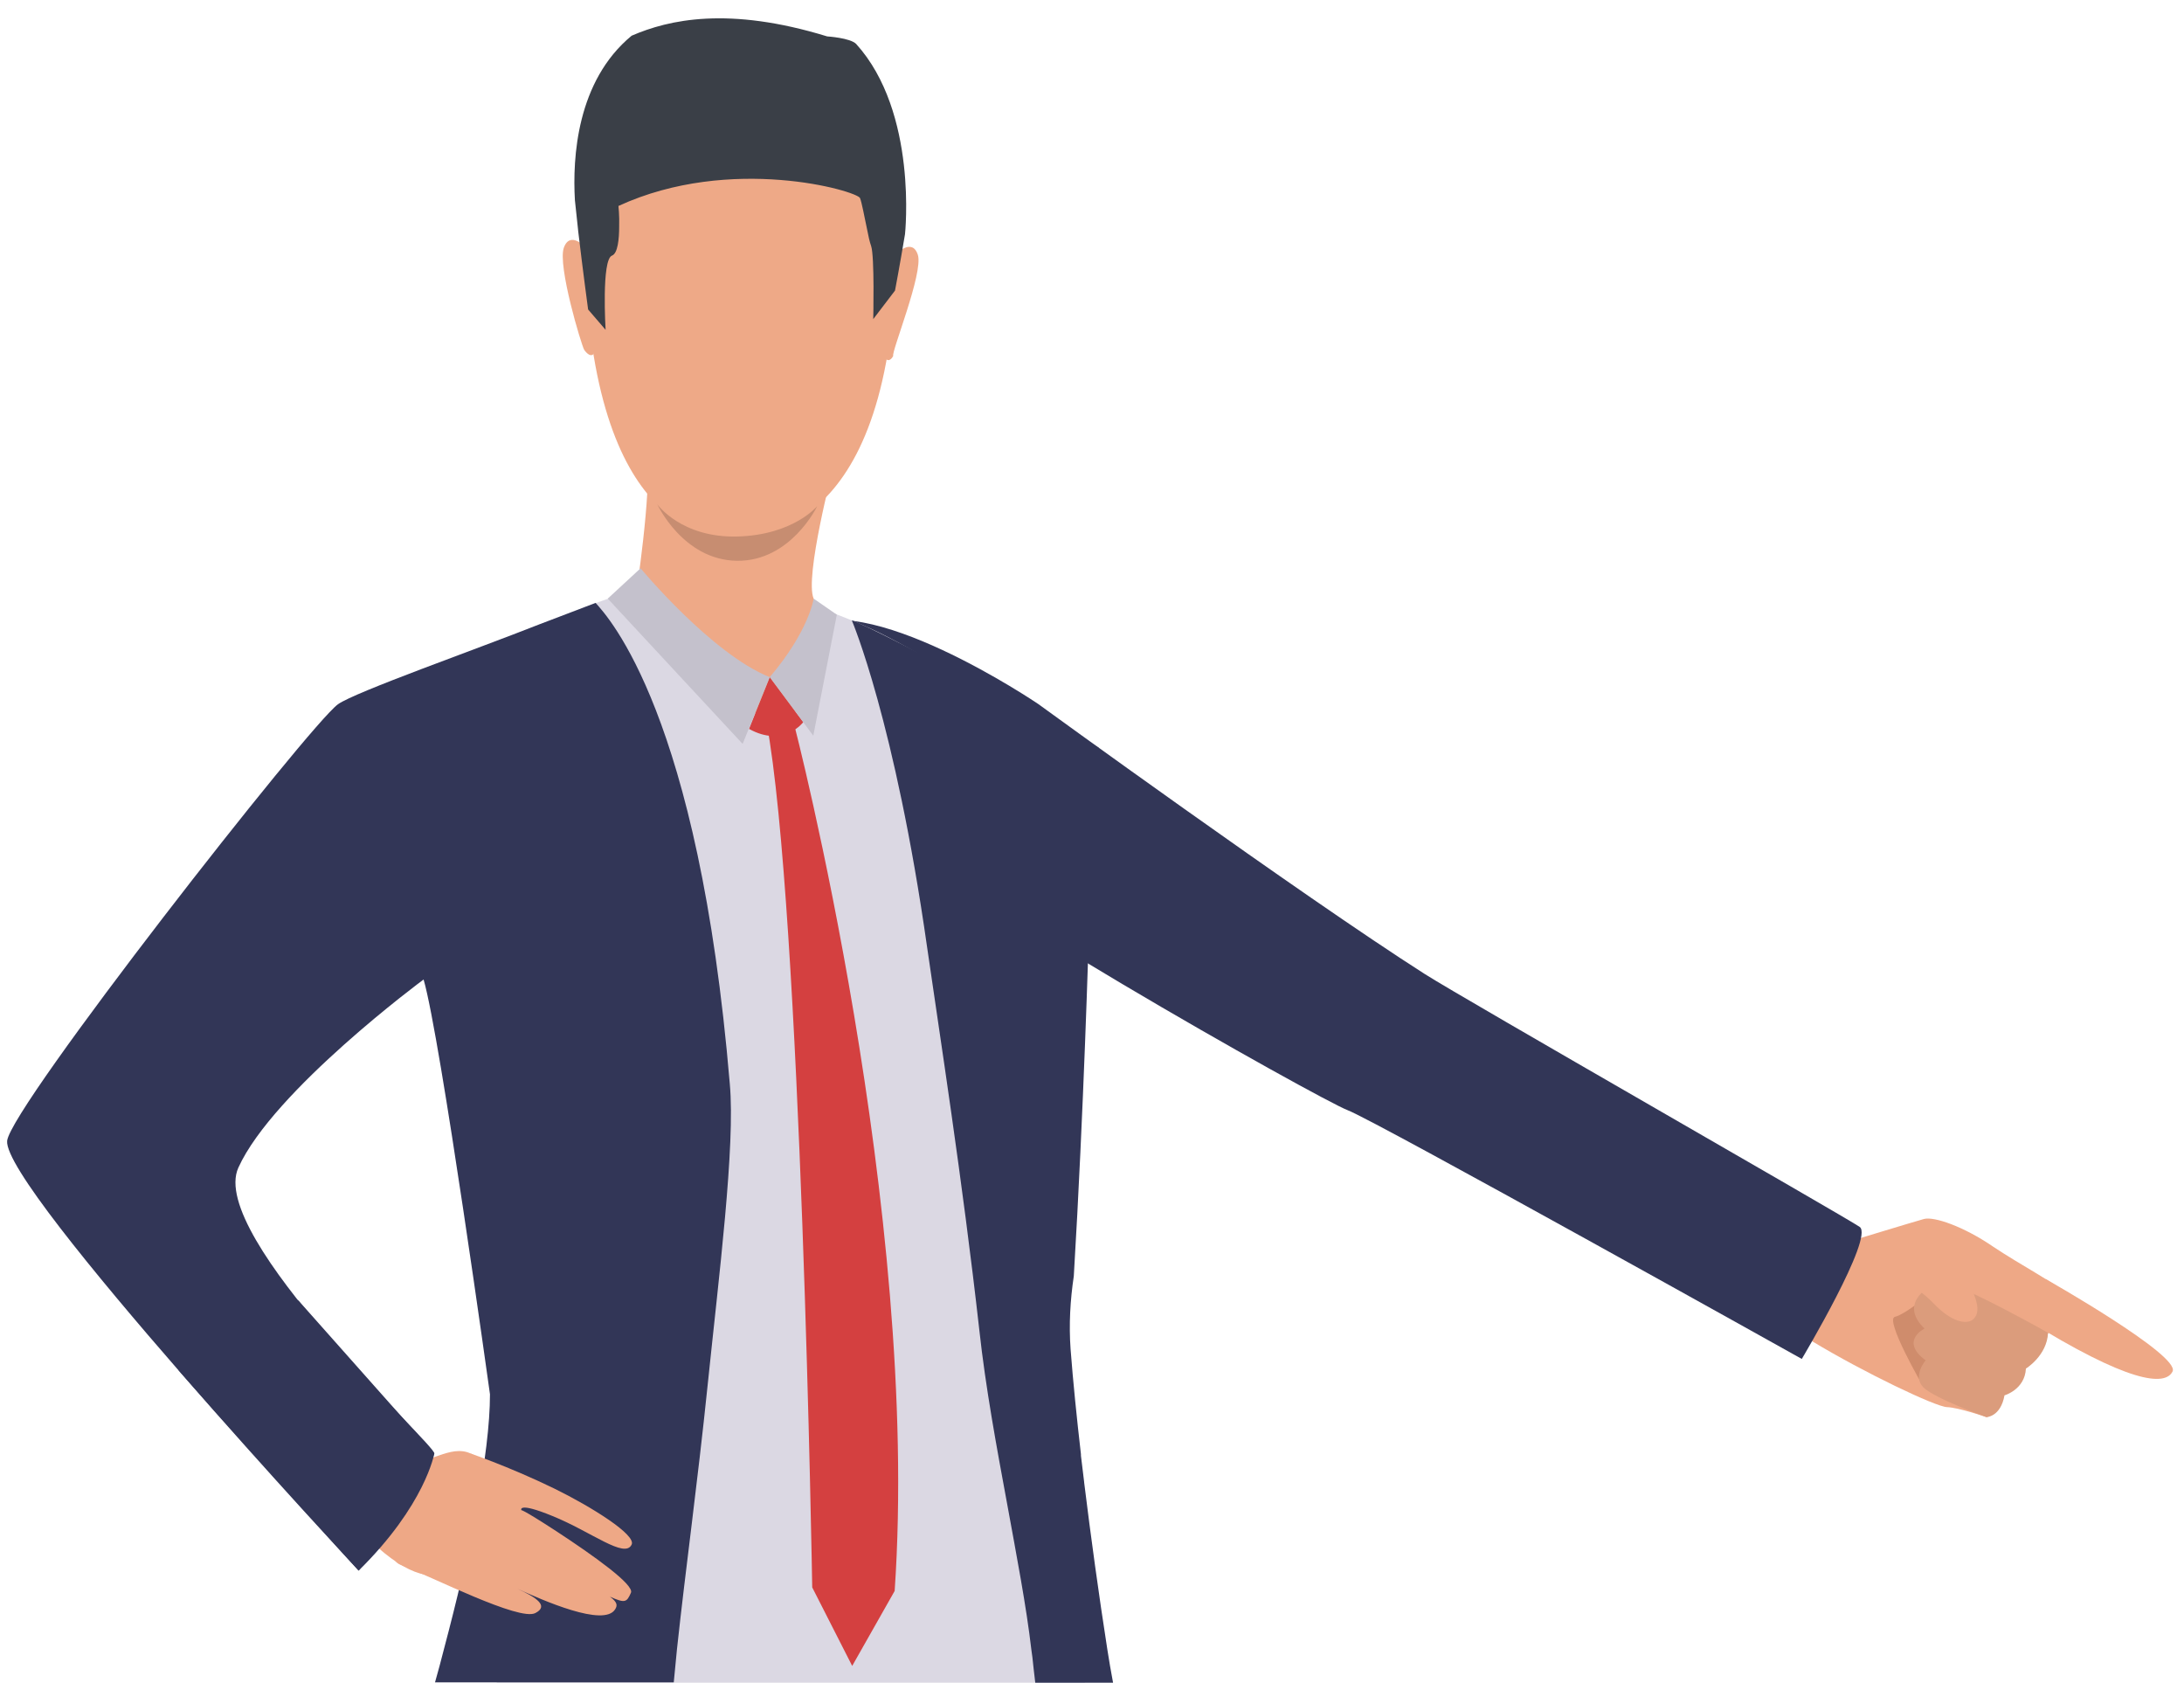 <?xml version="1.0" encoding="utf-8"?>
<!-- Generator: Adobe Illustrator 22.0.0, SVG Export Plug-In . SVG Version: 6.00 Build 0)  -->
<svg version="1.1" id="Слой_1" xmlns="http://www.w3.org/2000/svg" xmlns:xlink="http://www.w3.org/1999/xlink" x="0px" y="0px"
	 viewBox="0 0 612 471.5" style="enable-background:new 0 0 612 471.5;" xml:space="preserve">
<style type="text/css">
	.st0{fill:#EEA886;}
	.st1{fill:#CF8C6C;}
	.st2{fill:#DB9C7C;}
	.st3{fill:#323657;}
	.st4{fill:#DBD8E3;}
	.st5{fill:#EEA987;}
	.st6{fill:#3A3F47;}
	.st7{fill:#C78D71;}
	.st8{fill:#D44040;}
	.st9{fill:#C4C1CC;}
</style>
<g>
	<g>
		<g>
			<g>
				<path class="st0" d="M517.5,348c0,0,18.7-5.7,21.6-6.5c2.9-0.8,11.3,2.2,19.2,7.6c7.7,5.2,19.4,11.3,19.7,12.9
					c0.3,1.6,1.3,2.9-0.5,6.8c-1.8,3.9-5.4,6.1-5.4,6.1s0,5.8-4.7,8.3c0,0-0.2,5.4-6,7.4c0,0-0.4,5.3-4.7,6.4c0,0-7.9-2.7-11.1-2.8
					c-3.2-0.1-23.3-9.7-37.7-18.4C507.8,375.8,500.9,365.7,517.5,348z"/>
			</g>
		</g>
		<g>
			<g>
				<path class="st1" d="M541.5,361.9c0,0-7.5,6.3-10.5,7c-3,0.7,7.9,19.5,7.9,19.5S548.9,371.2,541.5,361.9z"/>
			</g>
		</g>
		<g>
			<g>
				<path class="st2" d="M575.6,360.7c0,0-22.6-9.2-24.5-5.7c-1.9,3.4-0.5,5.9-0.5,5.9l-11,0.4c0,0-7.1,4.4-0.3,10.9
					c0,0-7.1,3.4,0.3,8.9c0,0-3.7,4.3-0.7,7.5c3,3.1,17.7,8.4,17.7,8.4s4,0,5.1-6.1c0,0,5.7-1.6,6-7.5c0,0,5.9-3.6,6.2-10
					c0,0,5.8-4.7,3.9-11.6C577.9,361.8,576.6,361.1,575.6,360.7z"/>
			</g>
		</g>
		<g>
			<g>
				<path class="st0" d="M539.8,341.7c0,0,10.9,12.7,13.8,22.2c0.7,2.2,0.9,4.4-0.8,5.8c-1.8,1.4-6,0.7-11-4.6
					c-5-5.2-13.9-9.7-13.9-9.7S524.2,348.5,539.8,341.7z"/>
			</g>
		</g>
		<g>
			<path class="st0" d="M574,373.4c0,0-23.2-12.9-25.8-12.7c-2.7,0.1,2-8.4,4.3-8.3c2.3,0.1,23,7.6,24.9,8.8
				C579.2,362.4,580.4,371.2,574,373.4z"/>
		</g>
		<g>
			<path class="st0" d="M573.4,358.4c0,0,37.6,21.3,35.4,25.8c-2.1,4.3-12.6,3.1-40.9-14.5C540.5,352.7,573.4,358.4,573.4,358.4z"/>
		</g>
		<path class="st3" d="M290.9,197.2c0,0,73.3,53.3,108.4,75.7c11,7,117.6,67.9,121.8,70.8c4.2,2.8-16.2,37-16.2,37
			s-119.6-66.8-127.3-69.7c-7.7-2.9-118.7-65.3-125.6-78c-6.9-12.7-40.6-47.3-28.1-56.4C241.5,163.7,290.9,197.2,290.9,197.2z"/>
	</g>
	<g>
		<path class="st4" d="M303.2,462.1c0.3,3.3,0.5,6.5,0.8,9.3H139.2c0.1-2.8,0.1-5.9,0.2-9.3c0.6-27.5,1.4-72.5,1-89.5
			c-0.5-24.3-5.6-87.4-6.6-91c0,0-36.2-52.5-74.1,51.2c-7.8,21.4,64,74.9,55,76.6c-8.9,1.6-8.5,18.6-8.5,18.6S38.6,368.9,40,351.6
			c0.8-9.6,53.7-149.6,61.8-155.4c5.5-4,40.1-17.8,58.1-24.6c8.3-3.2,14.6-5.4,15.9-5.5c4.1-0.3,54.7,4.6,54.7,4.6s6.3,2.1,13.7,5.5
			c12.7,5.8,33.5,19.5,47.7,26.2c4.6,2.2,9.8,4.3,14.5,6.8c-0.6,17.2-1.2,32.3-2.6,52c0,0-2.6,43.1-2.9,86.6
			c-2.3,9.9-1.9,32.7-1.9,32.7c-0.6,21.7,1.8,44,2.4,56.4C301.8,444.8,302.5,453.9,303.2,462.1z"/>
	</g>
	<g>
		<g>
			<path class="st5" d="M215,16.7c0,0,42.2,7.1,35,73.2c-7.2,66.1-44.4,60.3-46.9,60.2c-2.5-0.1-37.5,0.8-39.3-80
				C163.9,70.1,163.3,10.4,215,16.7z"/>
		</g>
		<g>
			<path class="st5" d="M233.5,130.9c0,0-8.1,30.8-5.5,36.8c2.6,5.9-27.2,21-49.9-0.3c0,0,4.6-29.7,3.2-40.2
				C179.8,116.6,233.5,130.9,233.5,130.9z"/>
		</g>
		<g>
			<path class="st5" d="M250.9,71.3c0,0,4.7-4.9,6.3,0.1c1.6,5-7.5,27.3-6.9,28.3c0,0-0.9,1.9-2,0.9
				C247.3,99.5,250.9,71.3,250.9,71.3z"/>
		</g>
		<g>
			<path class="st5" d="M164.3,69.5c0,0-4.5-5.1-6.3-0.1c-1.8,5,4.9,27.2,5.7,28.6c0,0,1.5,2.3,2.6,1.2
				C167.5,98.1,164.3,69.5,164.3,69.5z"/>
		</g>
		<g>
			<path class="st6" d="M253.6,65.6c-1.5,9-2.8,15.8-2.8,15.8l-6.1,8c0,0,0.4-17.7-0.6-20.5c-0.4-1.1-0.8-2.9-1.2-5
				c-0.7-3.3-1.4-7.1-1.9-8.4c-0.8-2-36.2-12.3-67.7,2.2c0,0,0.3,2.7,0.2,5.8c0,3.5-0.4,7.5-2,8.1c-3,1.1-1.8,20.8-1.8,20.8
				l-4.9-5.7c0,0-1.4-10.3-2.8-22.1c0,0,0,0,0-0.1c-0.3-2.7-0.6-5.6-0.9-8.4c-0.7-11.9,0.5-33.4,15.9-46.1
				c10.4-4.5,27.1-8.3,54.8,0.2c0,0,6.4,0.4,8.1,2.1C257.3,31.5,253.6,65.6,253.6,65.6z"/>
		</g>
		<path class="st7" d="M184.2,141.3c0,0,6.7,9.4,22.4,9c15.7-0.4,22.4-8.5,22.4-8.5s-7.4,15.5-22.5,15.3
			C191.4,156.9,184.2,141.3,184.2,141.3z"/>
		<path class="st5" d="M173.8,167.9c0,0,22.2,31.2,43.6,33.1c13.6,1.2,6-23.7,11.6-32.1C229,168.9,207,151.9,173.8,167.9z"/>
	</g>
	<g>
		<path class="st3" d="M310.3,462.1c-2.4-15.4-4.6-31.4-6.5-46.8v-0.1c-0.3-2.5-0.6-5-0.9-7.4c0-0.1,0-0.3,0-0.4
			c-1.2-10.4-2.2-20.3-2.9-29.4c-0.5-7-0.1-13.8,0.9-20.5c2.8-46.5,4.2-95.6,4.2-95.6c1.5-20.1,2.1-35,2.7-52.5
			c0,0-63.4-33.9-69.1-35.6c0,0,12.1,28.3,21.1,91.6c3.5,24.3,9.9,65.2,14.6,107c1.8,16.5,4.9,33.1,7.8,48.8
			c2.7,14.8,5.4,28.8,6.8,40.9c0.1,0.7,0.2,1.5,0.3,2.2c0.2,2.1,0.5,4.5,0.8,7.1h21.8C311.3,468.3,310.8,465.2,310.3,462.1z"/>
	</g>
	<g>
		<path class="st3" d="M198.3,388c-2.9,28.1-6.1,50.8-8.6,74c-0.3,3.1-0.6,6.2-0.9,9.3h-66.9c0.9-3.1,1.7-6.2,2.5-9.3
			c7.2-27.1,12.9-54.7,12.9-71.4c0,0-13.9-100.1-18.6-116.2c0,0-42.1,31.1-51.9,52.7c-8.8,19.3,55.7,78.1,54.9,80.1
			c-4.4,11.6-21.2,32.8-21.2,32.8S0.7,332.8,2,319.6c1-9.6,84.7-116.5,92.7-122.3c4.7-3.4,39.3-15.6,56.2-22.3
			c3.1-1.2,13.2-5,16-6.1c3.6,4,28.9,31.2,37.6,134.7C206.1,321,201.4,357.9,198.3,388z"/>
	</g>
	<path class="st8" d="M215.7,189.7l9.4,12.6c0,0-5.5,7.3-15.2,1.9L215.7,189.7z"/>
	<path class="st8" d="M222.5,202.8c0,0,35.5,136.6,28.2,242.9l-11.9,21l-11.2-22c0,0-3.1-190.2-12.8-242.3L222.5,202.8z"/>
	<path class="st5" d="M225.7,178l-10,11.7c0,0-16.1-3.1-20.8-11.5C190.2,169.8,225.7,178,225.7,178z"/>
	<path class="st9" d="M228,167.7c0,0-1.2,8.9-12.3,22l12.2,16.4l6.6-33.9L228,167.7z"/>
	<path class="st9" d="M179.5,159.2c0,0,19.9,24,36.2,30.5l-7.6,18.7l-37.8-40.7L179.5,159.2z"/>
	<path class="st0" d="M110.1,406.9c0,0,3.1,2.6,6.3,2.5c5.6,0,12-6.1,17.8-0.6c5.8,5.5-6.5,29-10.9,31.7
		c-4.4,2.7-14.5-2.2-25.3-15.2C87.2,412.3,110.1,406.9,110.1,406.9z"/>
	<path class="st0" d="M131.9,407.2c0,0,11.3,3.9,23.4,9.8c10.6,5.2,23,13,21.7,15.7c-1.9,4.1-11.3-3.6-22.2-8
		c-10-4.1-8.7-1.6-8.7-1.6s-0.3-0.7,9.7,5.8c10.7,7,22,15.1,21,17.3c-1.2,2.7-1.6,3-5.9,1.1c2.2,1.6,2.1,2.5,1.5,3.5
		c-3.1,5.2-20.5-2.6-27.4-5.7c5.3,2.4,8.9,4.8,5,6.8c-4.5,2.3-28.6-10-37.7-13.5C102.3,434.5,131.9,407.2,131.9,407.2z"/>
	<path class="st3" d="M121.7,407.2c0,0-2.5,14.4-21.2,32.8c0,0-42.9-47.3-50.5-56.2l33.6-19.5L121.7,407.2z"/>
</g>
</svg>

